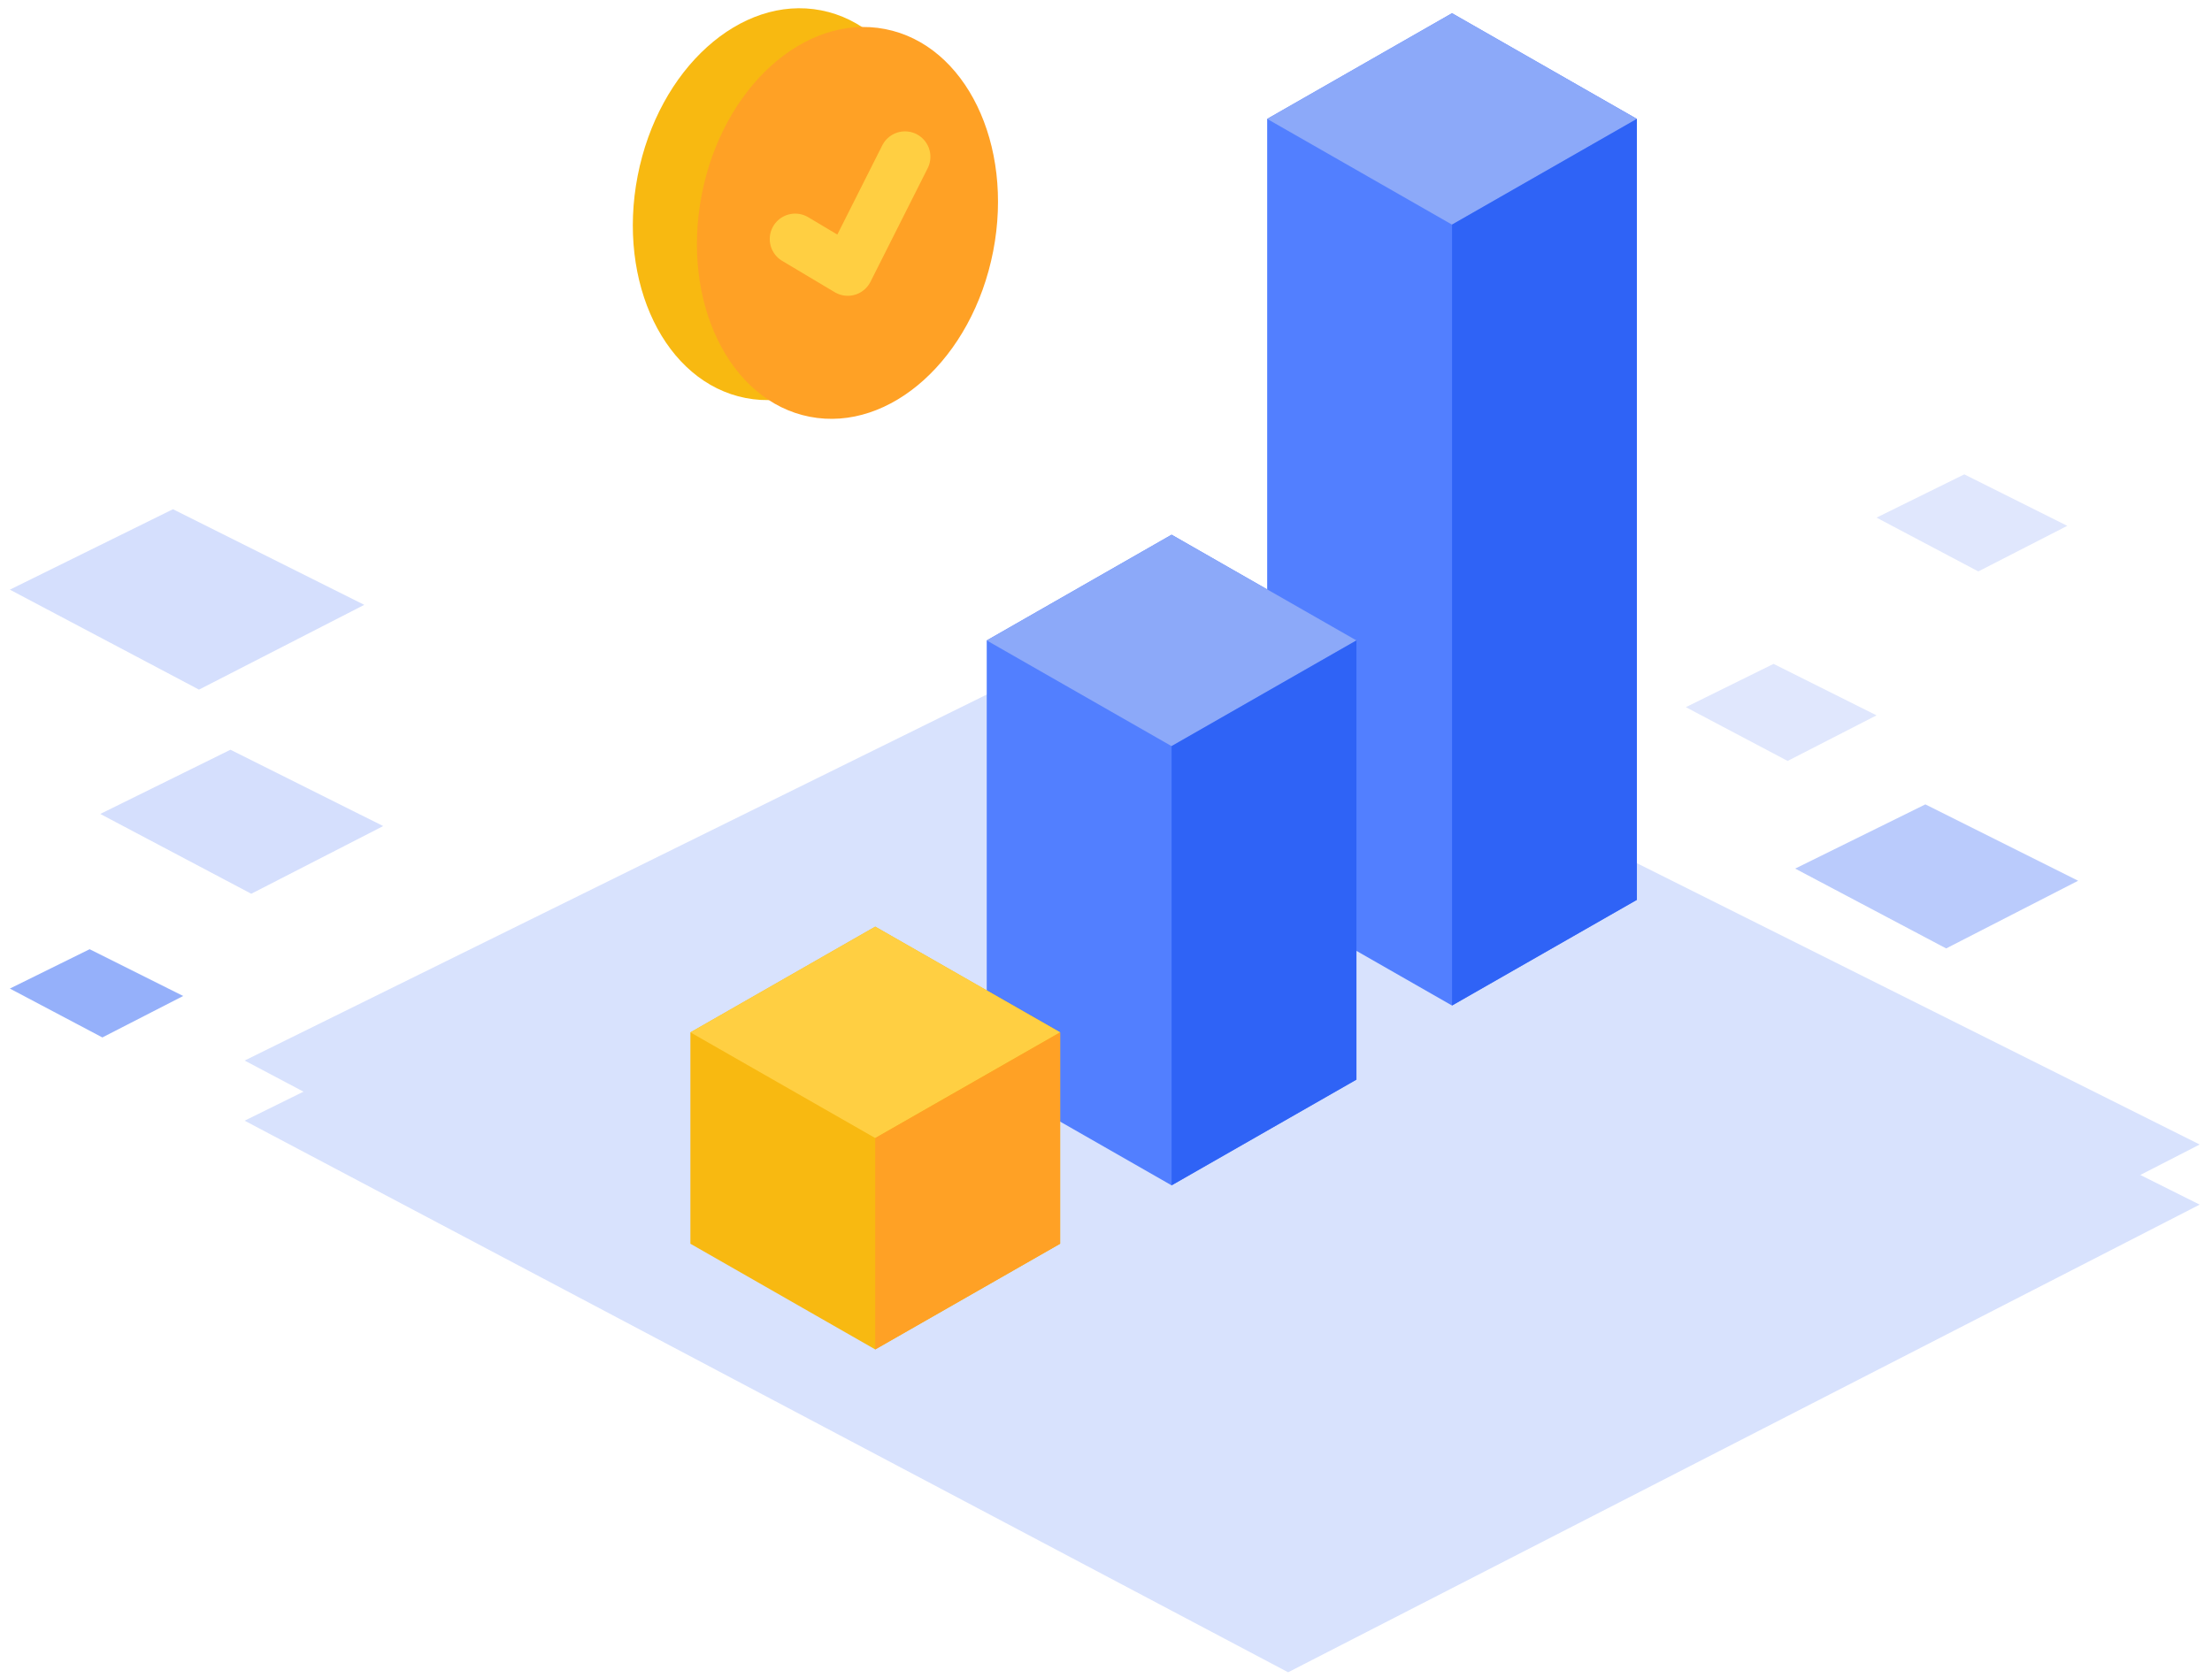 <svg height="66" width="87" xmlns="http://www.w3.org/2000/svg"><g fill="none" fill-rule="evenodd"><path d="m-1-17h90v90h-90z"/><g fill-rule="nonzero"><g fill="#2f63f6"><path d="m3.944 32.022 5.12-2.526 6.008 3.003-5.189 2.663z" opacity=".201"/><path d="m.388 38.892 3.137-1.548 3.68 1.84-3.179 1.631z" opacity=".505"/><g opacity=".189"><path d="m9.622 41.724 35.38-17.454 41.513 20.757-35.851 18.398z"/><path d="m9.622 44.09 35.38-17.454 41.513 20.756-35.852 18.398z"/></g><path d="m70.606 34.172 5.12-2.526 6.009 3.004-5.19 2.663z" opacity=".33"/><path d="m66.306 27.821 3.45-1.703 4.05 2.025-3.497 1.794zm7.5-7.457 3.452-1.702 4.05 2.025-3.499 1.794z" opacity=".149"/><path d="m.388 23.198 6.414-3.164 7.525 3.762-6.5 3.335z" opacity=".201"/></g><path d="m57.109.52-7.27 4.158v30.723l7.27 4.158 7.271-4.158v-30.723z" fill="#527fff"/><path d="m46.08 21.037-7.271 4.159v17.278l7.27 4.159 7.271-4.159v-17.278z" fill="#527fff"/><path d="m34.424 36.456-7.27 4.159v8.316l7.27 4.158 7.272-4.158v-8.316z" fill="#f8b911"/><path d="m57.109.52-7.27 4.158 7.27 4.159 7.271-4.159zm-11.029 20.517-7.271 4.159 7.27 4.158 7.271-4.158z" fill="#8ca9f9"/><path d="m34.424 36.456-7.27 4.159 7.27 4.158 7.272-4.158z" fill="#ffcf42"/><path d="m64.38 4.678-7.27 4.159v30.722l7.271-4.158zm-11.03 20.518-7.27 4.158v17.279l7.27-4.159z" fill="#2f63f6"/><path d="m41.696 40.615-7.272 4.158v8.316l7.272-4.158z" fill="#ffa125"/><ellipse cx="9.445" cy="8.525" fill="#f8b911" rx="5.836" ry="7.766" transform="matrix(-.982 -.191 -.191 .982 41.714 1.465)"/><ellipse cx="6.889" cy="9.128" fill="#ffa125" rx="5.836" ry="7.766" transform="matrix(-.982 -.191 -.191 .982 41.84 1.122)"/></g><path d="m31.275 9.404 2.068 1.233 2.251-4.469" stroke="#ffcf42" stroke-linecap="round" stroke-linejoin="round" stroke-width="2"/></g></svg>